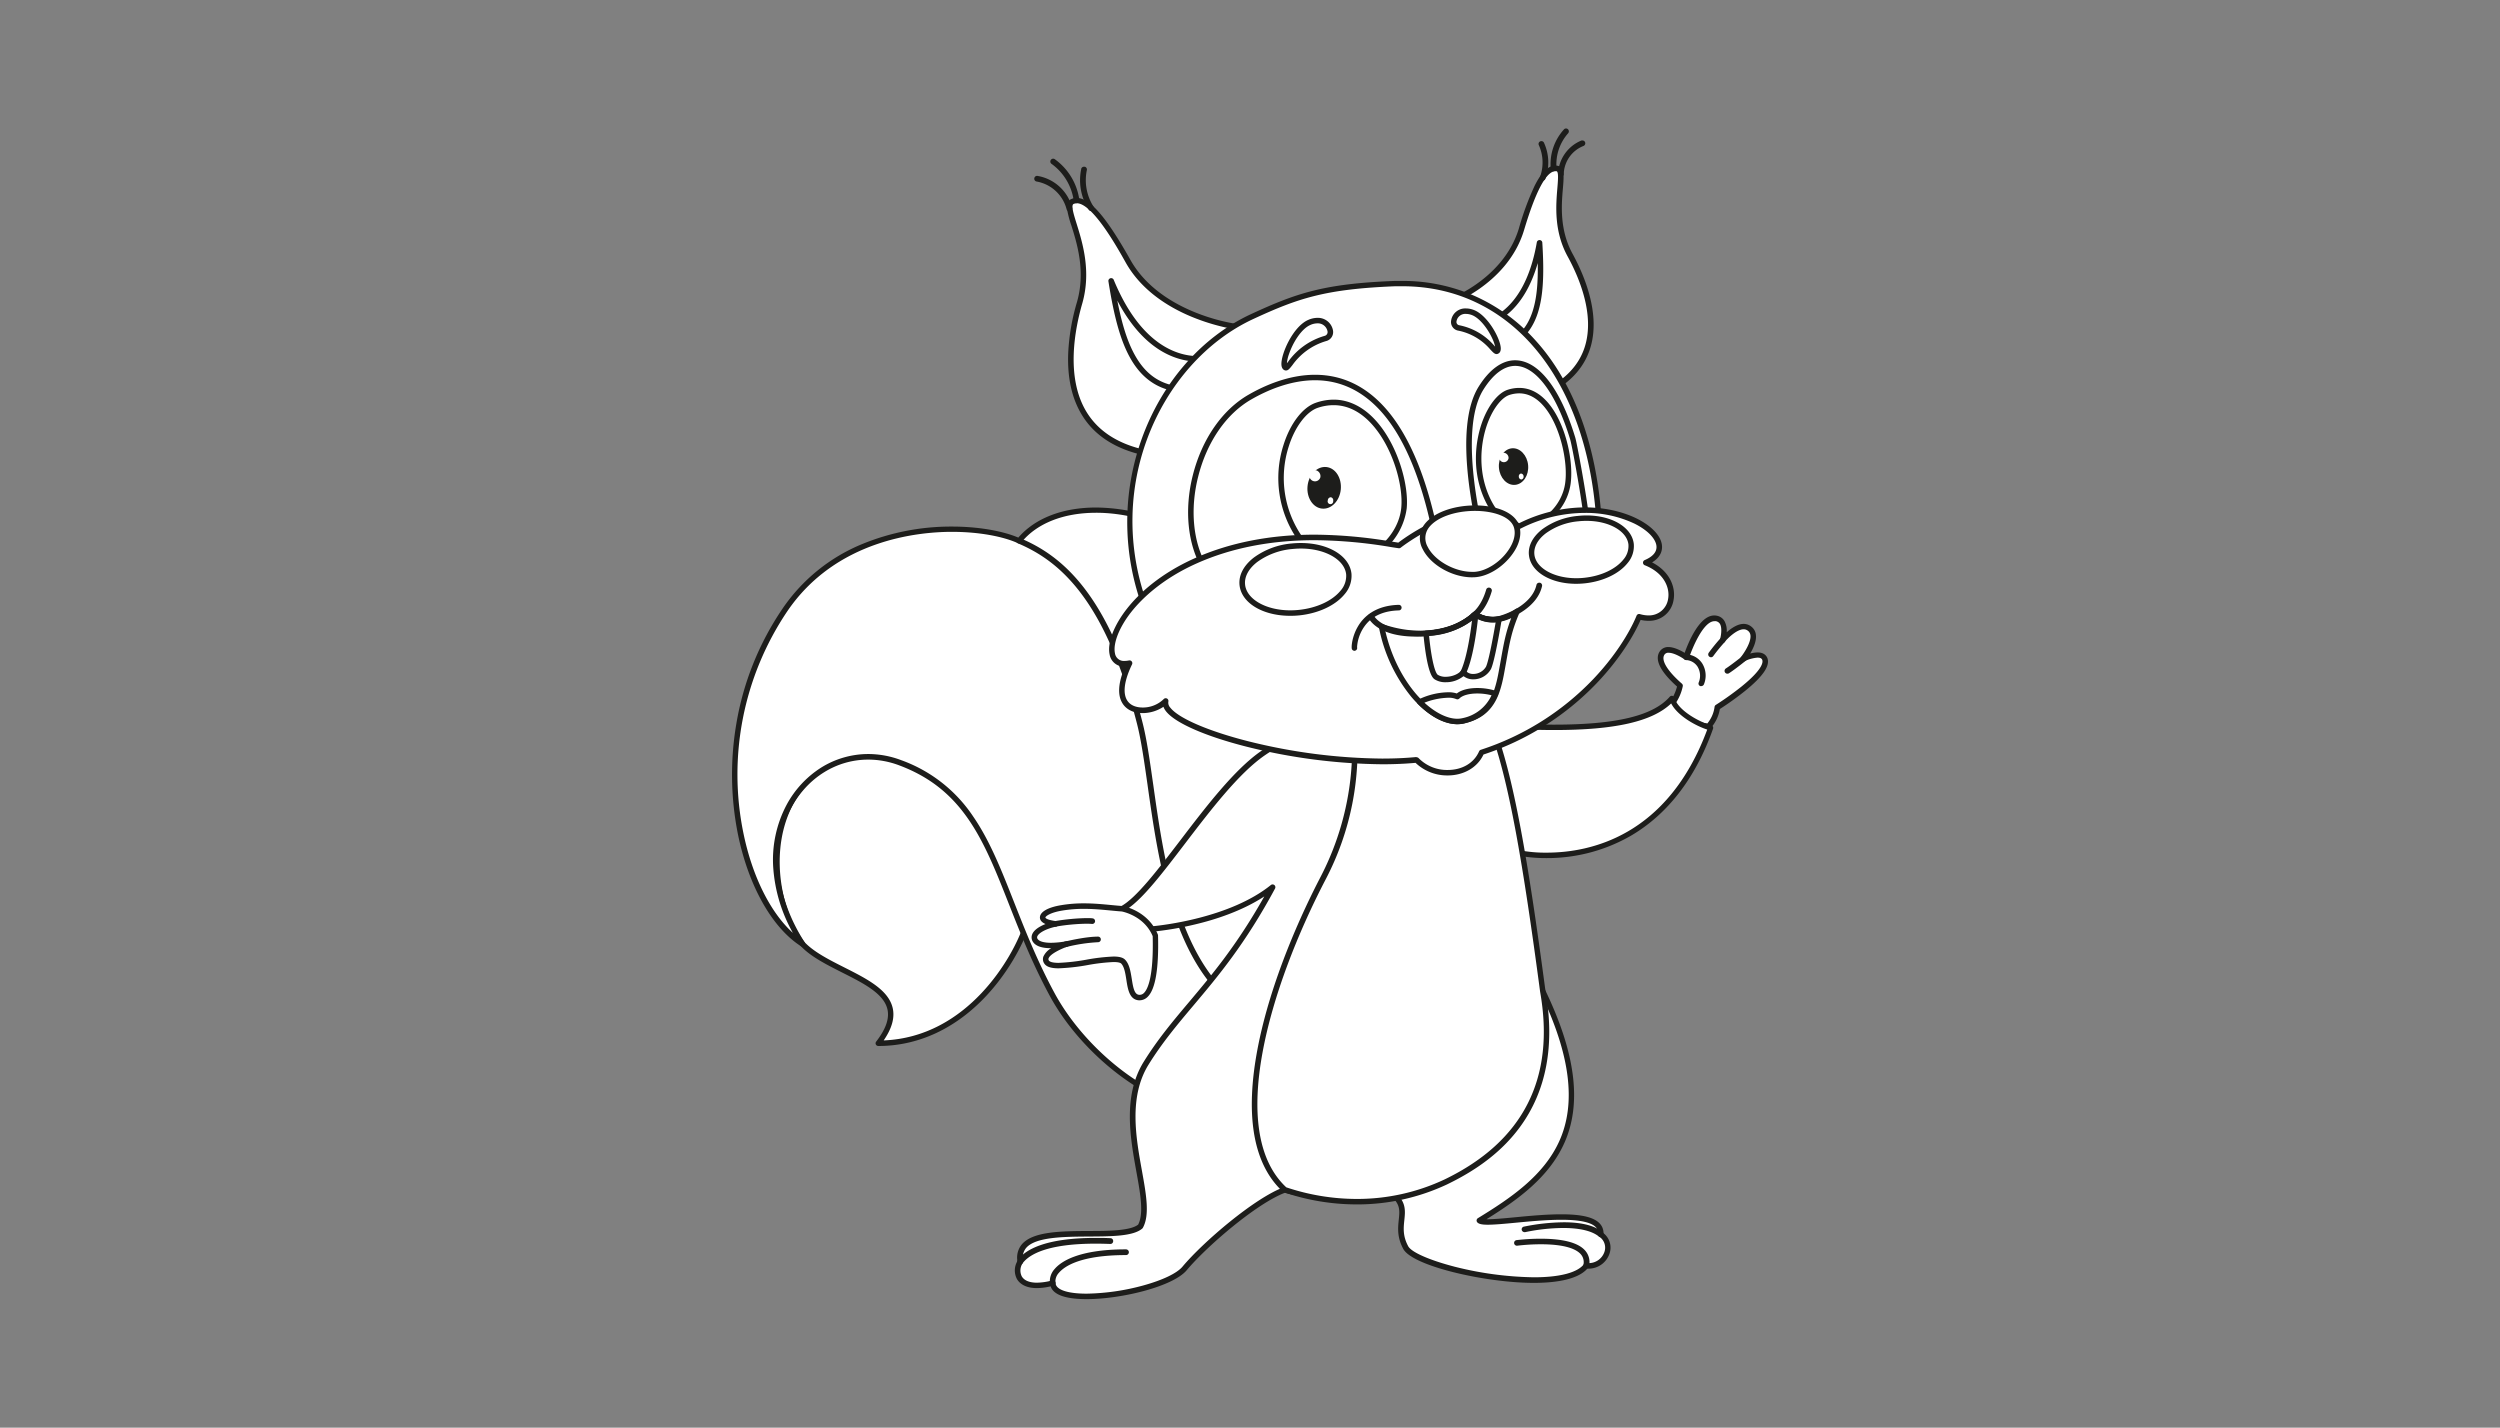 <svg id="Layer_55" data-name="Layer 55" xmlns="http://www.w3.org/2000/svg" viewBox="0 0 895 511.11"><rect x="0" y="0" width="895" height="511.11" fill="#808080" stroke="none"/><defs><style>.cls-1{fill:#fff;}.cls-2{fill:#1d1d1b;}</style></defs><path class="cls-1" d="M598.57,251.92s2.54-3.5,2.86-6.52c-3.82-3.34-8.7-8.58-6.34-11.75s8.57,1.59,8.57,1.59,4.81-15.17,10.8-13.84c4.3,1,2.23,7.79,2.23,7.79s5.88-7.15,9.7-4.13S624,235.87,624,235.87s6.52-3.18,7.79,0c2.14,5.37-17,17.31-17,17.31a12.49,12.49,0,0,1-3.17,6.84C601.43,259.07,598.57,251.92,598.57,251.92Z"/><path class="cls-2" d="M611.61,261h-.09c-10.66-1-13.73-8.4-13.86-8.72a1,1,0,0,1,.12-.94,17.17,17.17,0,0,0,2.6-5.56c-6.12-5.45-8.22-9.84-6.08-12.72a3.58,3.58,0,0,1,3-1.42c2,0,4.44,1.25,5.81,2.08,1.29-3.64,5.25-13.38,10.58-13.38a4.47,4.47,0,0,1,1,.1,4,4,0,0,1,2.72,2,7.17,7.17,0,0,1,.75,3.91c1.61-1.42,3.88-3,6.09-3a4.34,4.34,0,0,1,2.75,1,4.23,4.23,0,0,1,1.62,3c.24,2.19-.94,4.76-2.06,6.63a10.45,10.45,0,0,1,2.65-.41c2.22,0,3.13,1.11,3.5,2,1.08,2.72-1.54,6.58-8,11.8a105.89,105.89,0,0,1-9,6.46,13.58,13.58,0,0,1-3.37,6.94A1,1,0,0,1,611.61,261Zm-11.91-9c.78,1.48,3.8,6.09,11.52,7a11.64,11.64,0,0,0,2.59-5.9,1,1,0,0,1,.46-.75,107.49,107.49,0,0,0,9.21-6.58c7.64-6.18,7.72-8.73,7.4-9.54-.09-.22-.32-.8-1.68-.8a13.64,13.64,0,0,0-4.77,1.32,1,1,0,0,1-1.19-1.5c1-1.29,3.7-5.21,3.42-7.79a2.31,2.31,0,0,0-.88-1.63,2.39,2.39,0,0,0-1.54-.54c-2.53,0-5.76,3.26-6.79,4.52a1,1,0,0,1-1.22.24,1,1,0,0,1-.47-1.14c.3-1,.87-3.94,0-5.52a2.15,2.15,0,0,0-1.46-1,2.38,2.38,0,0,0-.53,0c-4,0-8,9.8-9.13,13.23a1,1,0,0,1-.62.64,1,1,0,0,1-.89-.14c-.93-.68-3.78-2.43-5.75-2.43a1.63,1.63,0,0,0-1.46.63c-1.41,1.9.9,5.8,6.2,10.43a1,1,0,0,1,.33.84A16.62,16.62,0,0,1,599.7,252Z"/><path class="cls-2" d="M609.06,245a.7.7,0,0,1-.14,0,.4.4,0,0,1-.24-.52,6.83,6.83,0,0,0-.52-6.25,5.79,5.79,0,0,0-4.51-2.58.43.43,0,0,1-.4-.43.41.41,0,0,1,.41-.39h0a6.64,6.64,0,0,1,5.15,2.94,7.65,7.65,0,0,1,.62,7A.42.42,0,0,1,609.06,245Z"/><path class="cls-2" d="M609.06,245.63a.89.89,0,0,1-.29,0h-.06a1,1,0,0,1-.57-.53,1,1,0,0,1,0-.78,6.24,6.24,0,0,0-.45-5.7,5.2,5.2,0,0,0-4-2.31,1,1,0,0,1-1-1.05v0a1,1,0,0,1,1-1h.05a7.19,7.19,0,0,1,5.63,3.21A8.27,8.27,0,0,1,610,245s0,0,0,0A1.06,1.06,0,0,1,609.06,245.63Z"/><path class="cls-2" d="M612.56,234.68a.33.33,0,0,1-.23-.07.39.39,0,0,1-.1-.57,64.52,64.52,0,0,1,4.16-5.12.42.42,0,0,1,.58,0,.41.41,0,0,1,0,.57s-2.7,3-4.09,5A.42.42,0,0,1,612.56,234.68Z"/><path class="cls-2" d="M612.56,235.3a1,1,0,0,1-.57-.18,1,1,0,0,1-.43-.62,1.09,1.09,0,0,1,.16-.8,65.38,65.38,0,0,1,4.22-5.2,1.07,1.07,0,0,1,.76-.32,1,1,0,0,1,.67.25,1,1,0,0,1,.07,1.44h0a.32.32,0,0,1-.08.09,60.47,60.47,0,0,0-4,4.9l0,0A1,1,0,0,1,612.56,235.3Z"/><path class="cls-2" d="M618.44,240.57a.41.41,0,0,1-.35-.2.4.4,0,0,1,.14-.55c2.16-1.41,6.27-4.72,6.29-4.75a.42.42,0,0,1,.58.06.4.4,0,0,1-.05.58c-.17.13-4.17,3.37-6.4,4.79A.35.35,0,0,1,618.44,240.57Z"/><path class="cls-2" d="M618.44,241.18a1,1,0,0,1-1-1.3,1,1,0,0,1,.45-.59c2.06-1.33,6-4.47,6.2-4.67l0,0a1.07,1.07,0,0,1,.64-.21,1,1,0,0,1,.78.37,1,1,0,0,1,.24.75,1,1,0,0,1-.39.7c-.26.22-4.17,3.38-6.44,4.83A1,1,0,0,1,618.44,241.18Z"/><path class="cls-1" d="M367.39,331.53c-4.05,12.18-21.48,42-53,42,16.21-21-16.19-23.84-27.14-35.6-14.61-18.43-15.89-65.47,28-69.92S373.76,312.46,367.39,331.53Z"/><path class="cls-2" d="M314.43,374.47a1,1,0,0,1-.88-.55,1,1,0,0,1,.1-1c3.48-4.49,4.8-8.27,4.06-11.56-1.29-5.67-8.56-9.34-16.26-13.22-5.55-2.81-11.3-5.7-14.88-9.55l-.05-.06C282.16,333,279,325,277.74,316.43a50,50,0,0,1,2.95-26.12c4-9.44,13.21-21.16,34.48-23.31a53.53,53.53,0,0,1,5.61-.29c19.36,0,31.05,10.59,37.46,19.48,10.83,15,13.63,35,10.08,45.65-2.13,6.41-7.71,17.05-16.42,25.92C341.17,368.69,328.22,374.47,314.43,374.47ZM288,337.25c3.35,3.58,8.92,6.39,14.31,9.11,8.12,4.1,15.79,8,17.28,14.54.78,3.46-.28,7.26-3.23,11.57,30.15-1.21,46.33-30,50.07-41.25,3.4-10.16.65-29.36-9.81-43.89-6.14-8.51-17.34-18.67-35.87-18.67-1.76,0-3.58.1-5.41.28-20.31,2.07-29.09,13.18-32.87,22.13C275.74,307.06,280,327.09,288,337.25Z"/><path class="cls-1" d="M465.29,388.1c-28,26.07-72.13-1.68-88.55-32C356.4,318.6,356.11,285.74,322.26,273c-30.51-11.45-60.47,25.33-35,64.85-22.88-14.62-37.69-73.38-6.34-119.51,22.87-33.69,68.65-31.78,83.91-24.79,16.52-20.34,64.83-12.08,83.27,21.62,28.16,51.46-17.25,134.37,52.68,134.37C489.36,373.74,465.29,388.1,465.29,388.1Z"/><path class="cls-2" d="M439,399.45c-11.49,0-24.39-4.68-36.35-13.17-11.05-7.85-20.82-18.67-26.79-29.69-6.23-11.5-10.67-22.77-14.59-32.71C352.21,300.83,345,282.63,321.92,274a31.37,31.37,0,0,0-11.07-2.06c-11.39,0-21.68,6.41-27.53,17.13-7.56,13.89-5.77,32,4.79,48.33a1,1,0,0,1-1.35,1.36c-10.34-6.61-18.77-21.57-22.56-40a108.61,108.61,0,0,1-.6-39.6,104,104,0,0,1,16.54-41.26,63.8,63.8,0,0,1,28.63-23.17,83.74,83.74,0,0,1,32-6.22c9.14,0,17.95,1.47,23.79,3.95,6-6.95,15.86-10.77,27.87-10.77A66.53,66.53,0,0,1,423.88,190,63,63,0,0,1,449,214.74c11.11,20.3,10.89,45.78,10.7,68.26-.19,22.76-.37,44.25,11.18,55.88,6.48,6.54,16.27,9.72,29.94,9.72a1,1,0,0,1,.83.46,1,1,0,0,1,.05.94c-6,12.63-15.42,22.54-22.29,28.63a100.3,100.3,0,0,1-13.52,10.26A38.38,38.38,0,0,1,439,399.45ZM310.85,269.94a33.43,33.43,0,0,1,11.76,2.19,52.16,52.16,0,0,1,25.84,20.25c6,8.72,10.19,19.44,14.66,30.79,3.9,9.88,8.31,21.09,14.49,32.48,11,20.28,36.25,41.84,61.42,41.84a36.48,36.48,0,0,0,25.6-10.1l.16-.13c.24-.14,23-13.94,34.47-36.71-13.41-.24-23.16-3.61-29.78-10.29-5.55-5.6-8.89-13.4-10.51-24.54-1.42-9.81-1.32-20.94-1.22-32.73.18-22.25.39-47.46-10.47-67.31-12.14-22.18-36.28-32.11-54.82-32.11-11.73,0-21.26,3.78-26.83,10.64a1,1,0,0,1-1.17.27c-5.58-2.55-14.42-4.08-23.66-4.08-11.93,0-41.55,2.78-59,28.53a104.53,104.53,0,0,0-15.64,79.37c3.18,15.46,9.64,28.36,17.7,35.68a55.33,55.33,0,0,1-7-22.94,42,42,0,0,1,4.8-23,35.89,35.89,0,0,1,12.29-13.22A31.93,31.93,0,0,1,310.85,269.94Z"/><path class="cls-2" d="M471.7,369c-11.53,0-21.4-3-29.44-9.07-22-16.42-27.06-52.33-30.78-78.57-1.24-8.76-2.31-16.31-3.8-22.18-11.78-46.52-29.16-59.27-43-65.2a.43.43,0,0,1-.21-.54.4.4,0,0,1,.53-.21c14,6,31.59,18.89,43.48,65.75,1.5,5.91,2.56,13.49,3.81,22.26,3.69,26.09,8.77,61.82,30.44,78,10.28,7.71,23.63,10.41,39.66,8.09a.41.41,0,0,1,.46.35.43.43,0,0,1-.35.47A75.82,75.82,0,0,1,471.7,369Z"/><path class="cls-2" d="M471.7,369.6c-11.65,0-21.68-3.09-29.81-9.19-22.16-16.57-27.27-52.61-31-78.93l-.07-.51c-1.22-8.54-2.27-15.92-3.72-21.65-11.72-46.25-28.95-58.92-42.65-64.79a1,1,0,0,1-.54-1.32s0,0,0-.06a1.07,1.07,0,0,1,.93-.58.9.9,0,0,1,.42.1c14.12,6,31.85,19,43.8,66.15,1.47,5.79,2.52,13.13,3.73,21.64l.1.69c3.67,26,8.71,61.55,30.2,77.63,7.76,5.82,17.39,8.77,28.62,8.77a74,74,0,0,0,10.58-.79l.16,0a1,1,0,0,1,1,.86v0a1,1,0,0,1-.86,1.13A76.42,76.42,0,0,1,471.7,369.6Z"/><path class="cls-1" d="M490.82,258.11s-20.49-.95-38.61,11.44-38.61,49.59-50.53,55.79a35.58,35.58,0,0,1,10.26,7.28s27.4-2,43.62-15.08c-17.66,32.91-32.9,43.07-45.31,63.09s3.7,47.92-2,58.41c-7.5,6.56-45.51-3.46-43,12.63-2.61,4.29-.37,10.85,11.67,7.63.17,9.54,40.06,3.34,47.2-5.24s25.4-24.32,35.89-28.14c9.88,2.75,25.84,3.82,39.31,2.16,5.85,5.48-.5,10.25,4,18.5,4.15,7.75,56,18,64.6,6.52,6.43.83,10.72-7.15,5.23-11.2,1.07-12.28-40.76-2.15-43.5-5,24.56-15,46.62-32.42,22.76-82-7.62-18.59-8.57-49.58-8.57-49.58s48.62,11,68.66-44.81c-3.84-1-12.4-5.25-13.84-10.49-10,11.44-38.61,11.44-71,9.06C501.79,258.59,490.82,258.11,490.82,258.11Z"/><path class="cls-2" d="M389,465.09c-9.12,0-12.14-2.28-12.87-4.58a22,22,0,0,1-4.94.63c-4.61,0-6.47-2.07-7.16-3.31a6.59,6.59,0,0,1,.2-6.36,7.46,7.46,0,0,1,1.59-6c4-4.66,14.16-4.72,24-4.78,7.32,0,14.89-.09,17.65-2.29,2.05-4,.79-11-.66-19-2.18-12.07-4.89-27.09,2.63-39.26,5-8.06,10.48-14.58,16.29-21.47,8.06-9.59,17.14-20.36,26.89-37.75-8,5.24-17.6,8.32-24.7,10A112.59,112.59,0,0,1,412,333.6a1,1,0,0,1-.79-.32,35,35,0,0,0-10-7,1,1,0,0,1-.57-.87,1,1,0,0,1,.53-.89c5.49-2.86,13.21-13,21.38-23.68,9.11-11.94,19.44-25.47,29.05-32.05,15.78-10.79,33.17-11.63,38.13-11.63.69,0,1.06,0,1.08,0s11.25.49,36.69,1h.05c11.66.86,20.82,1.26,28.82,1.26,22.28,0,35.44-3.17,41.41-10a1,1,0,0,1,.95-.31,1,1,0,0,1,.73.7c1.26,4.6,9.21,8.83,13.12,9.8a1,1,0,0,1,.63.49,1,1,0,0,1,.06.79C607,278.6,597,291.51,583.85,299.2a60.07,60.07,0,0,1-30.22,8,54.93,54.93,0,0,1-8.85-.67c.27,5.9,1.83,31.85,8.44,48,10.93,22.73,13.14,40.64,6.77,54.77-5.51,12.21-16.59,20.2-27.83,27.19h.43c2.32,0,5.77-.32,9.76-.7,5.27-.51,11.25-1.07,16.6-1.07,7.32,0,11.7,1.06,13.79,3.33a5,5,0,0,1,1.32,3.43,6.58,6.58,0,0,1,2.14,7.33,7.91,7.91,0,0,1-7.44,5.37l-.5,0c-3.66,4.19-12.37,5.09-19.15,5.09-17.2,0-43.45-6-46.74-12.16-2.26-4.2-1.91-7.52-1.61-10.44s.54-5.09-1.83-7.5a113.74,113.74,0,0,1-13.24.74c-9.56,0-18.89-1.06-25.68-2.9-10.23,3.88-28,19.18-35.18,27.74C420,460.54,401.55,465.09,389,465.09Zm-12.08-6.77a1,1,0,0,1,.59.2,1,1,0,0,1,.39.77c.05,2.4,4.19,3.84,11.1,3.84a81.47,81.47,0,0,0,20.23-2.92c7-1.92,12.15-4.39,14.13-6.78,7.36-8.8,25.84-24.62,36.31-28.43a1,1,0,0,1,.6,0c6.65,1.85,15.93,2.91,25.46,2.91a110.52,110.52,0,0,0,13.47-.78,1,1,0,0,1,.79.26c3.42,3.2,3.1,6.23,2.76,9.44-.29,2.78-.59,5.64,1.38,9.31,1.17,2.18,7.65,5,16.51,7.31a122.78,122.78,0,0,0,28.51,3.82c9.27,0,15.64-1.68,17.93-4.74a1,1,0,0,1,.91-.38,7.34,7.34,0,0,0,.81.05,5.93,5.93,0,0,0,5.58-4,4.69,4.69,0,0,0-1.86-5.47,1,1,0,0,1-.4-.88,3.07,3.07,0,0,0-.79-2.48c-1.64-1.79-5.79-2.69-12.34-2.69-5.26,0-11.18.56-16.41,1.06-4,.38-7.53.71-9.95.71-2.09,0-3.17-.24-3.74-.83a1,1,0,0,1-.26-.81,1,1,0,0,1,.46-.71c11.67-7.13,23.53-15.15,29.15-27.6,6.12-13.58,3.91-31-6.76-53.14a.14.14,0,0,1,0-.06c-7.6-18.54-8.64-49.6-8.65-49.92a1,1,0,0,1,.35-.78,1,1,0,0,1,.84-.2,49.09,49.09,0,0,0,9.67.85c15.43,0,43.31-5.76,57.5-44.06-4-1.29-10.59-4.85-12.91-9.36-6.76,6.48-20.13,9.52-41.79,9.52-8,0-17.24-.4-28.93-1.26-25.45-.47-36.61-1-36.72-1s-.36,0-1,0c-4.81,0-21.71.82-37,11.29-9.34,6.4-19.57,19.79-28.59,31.61-7.91,10.37-14.84,19.45-20.46,23.28a37,37,0,0,1,8.61,6.35c3.62-.34,28-3,42.62-14.82a1,1,0,0,1,1.48,1.23c-10.65,19.84-20.51,31.56-29.22,41.9-5.76,6.84-11.2,13.3-16.12,21.24-7.12,11.53-4.48,26.14-2.36,37.88,1.54,8.53,2.87,15.89.36,20.48a1.09,1.09,0,0,1-.21.27c-3.19,2.79-10.9,2.83-19.05,2.88-9,.06-19.17.12-22.55,4.09a5.62,5.62,0,0,0-1.09,4.77,1,1,0,0,1-.13.66,4.7,4.7,0,0,0-.36,4.69c.85,1.51,2.74,2.31,5.46,2.31a21.94,21.94,0,0,0,5.48-.82A.73.73,0,0,1,376.88,458.32Z"/><path class="cls-2" d="M567.83,453.52l-.09,0a.4.4,0,0,1-.31-.48,4.88,4.88,0,0,0-1.15-4.57c-4.87-5.25-21.34-3.4-23.2-3.16a.41.41,0,0,1-.45-.36.39.39,0,0,1,.35-.45c1.89-.23,18.76-2.13,23.89,3.41a5.71,5.71,0,0,1,1.34,5.3A.39.39,0,0,1,567.83,453.52Z"/><path class="cls-2" d="M567.83,454.13a.88.88,0,0,1-.22,0,1,1,0,0,1-.65-.45,1,1,0,0,1-.13-.76,4.27,4.27,0,0,0-1-4c-2.11-2.27-7-3.47-14.22-3.47a72.73,72.73,0,0,0-8.45.51h0a1,1,0,0,1-.21-2,74.62,74.62,0,0,1,8.57-.5c8,0,13.32,1.38,15.84,4.1a6.3,6.3,0,0,1,1.5,5.81A1,1,0,0,1,567.83,454.13Z"/><path class="cls-2" d="M573.06,442.31a.48.48,0,0,1-.27-.09c-5.6-4.71-19.55-3.29-26.93-1.71a.42.42,0,0,1-.49-.31.4.4,0,0,1,.3-.48c2.08-.44,20.48-4.17,27.66,1.87a.41.41,0,0,1,.06.57A.48.48,0,0,1,573.06,442.31Z"/><path class="cls-2" d="M573.06,442.93a1,1,0,0,1-.64-.23c-2.41-2-6.82-3.08-12.78-3.08A69,69,0,0,0,546,441.11a.78.78,0,0,1-.22,0,1.07,1.07,0,0,1-1-.78.06.06,0,0,0,0,0,1,1,0,0,1,.78-1.2,74.82,74.82,0,0,1,14.27-1.55c6.43,0,11.11,1.19,13.91,3.55a1,1,0,0,1,.15,1.42l0,0A1.1,1.1,0,0,1,573.06,442.93Z"/><path class="cls-2" d="M365.21,452.08A.38.38,0,0,1,365,452a.4.4,0,0,1-.07-.57c2.86-3.92,10.87-8.4,32.64-7.55a.39.39,0,0,1,.38.42.4.4,0,0,1-.41.39c-21.39-.84-29.2,3.47-32,7.22A.41.41,0,0,1,365.21,452.08Z"/><path class="cls-2" d="M365.21,452.69a1,1,0,0,1-.63-.21,1,1,0,0,1-.39-.7,1,1,0,0,1,.21-.73c2.64-3.6,9.63-7.88,27.91-7.88,1.67,0,3.44,0,5.25.1h0a1,1,0,0,1,.69.32,1,1,0,0,1,.27.75,1,1,0,0,1-1,1c-1.81-.07-3.54-.11-5.19-.11-17.41,0-23.9,3.86-26.29,7.09A1,1,0,0,1,365.21,452.69Z"/><path class="cls-2" d="M376.88,459.71a.41.41,0,0,1-.4-.34,5.94,5.94,0,0,1,1.57-4.74c2.16-2.53,8.28-6.82,25.05-6.82h0a.41.41,0,0,1,.41.41.4.4,0,0,1-.41.4c-16.45,0-22.37,4.1-24.42,6.55a5.12,5.12,0,0,0-1.39,4.06.41.41,0,0,1-.34.47Z"/><path class="cls-2" d="M376.88,460.32a1,1,0,0,1-1-.82v0a6.56,6.56,0,0,1,1.71-5.23c2.25-2.63,8.55-7,25.52-7a1,1,0,1,1,0,2.05c-16.23,0-22,4-24,6.32a4.57,4.57,0,0,0-1.26,3.58,1,1,0,0,1-.78,1.15A.75.75,0,0,1,376.88,460.32Zm0-1v0Zm0-.2v.18h0v-.18Z"/><path class="cls-1" d="M401.68,325.34c-6.15-.45-13.38-1.69-21.62-.32-7.63,1.26-9.53,4.77-2.07,5.72-5.24,1.11-9.09,3.71-7.22,6.12,2.3,2.93,11.23,1,11.23,1s-9.5,3.18-7.33,6.5c2.69,4.14,24.19-3.34,27.34-.17s1.15,12.54,5.7,12.89,6.24-8.68,5.89-22.19C410.25,326.78,401.68,325.34,401.68,325.34Z"/><path class="cls-2" d="M408,358.11h-.32c-3.35-.26-3.93-4-4.44-7.32-.36-2.31-.73-4.71-1.88-5.86-.16-.15-.73-.52-2.69-.52a68.23,68.23,0,0,0-9.31,1.09A73.6,73.6,0,0,1,379,346.66c-2.75,0-4.38-.55-5.15-1.72a2.78,2.78,0,0,1-.32-2.48,6.68,6.68,0,0,1,2.81-3h-.06c-3.12,0-5.23-.68-6.28-2a2.91,2.91,0,0,1-.51-2.88c.59-1.62,2.55-2.89,4.8-3.77-1.56-.69-2-1.59-2-2.34,0-2,2.81-3.63,7.61-4.42a48.08,48.08,0,0,1,8.13-.65c3.52,0,6.74.31,9.86.61,1.35.13,2.62.25,3.86.34h.09c.38.06,9.15,1.63,12.66,10.19a1.05,1.05,0,0,1,.08.35c.3,11.73-.91,19.09-3.62,21.87A4.1,4.1,0,0,1,408,358.11Zm-9.33-15.67c2,0,3.33.35,4.08,1.1,1.6,1.6,2,4.31,2.43,6.94.53,3.44,1,5.53,2.65,5.67H408a2.16,2.16,0,0,0,1.6-.74c1.3-1.33,3.43-5.74,3.06-20.27-3-7.15-10.46-8.71-11.06-8.83-1.25-.09-2.52-.21-3.86-.34-3.07-.29-6.24-.6-9.67-.6a46.38,46.38,0,0,0-7.81.62c-4.54.75-6,2.14-6,2.45s.78.93,3.87,1.33a1,1,0,0,1,.08,1.93c-4.15.88-6.47,2.46-6.87,3.56a1,1,0,0,0,.21,1c.64.81,2.33,1.26,4.74,1.26a31.9,31.9,0,0,0,5.52-.57,1,1,0,0,1,.51,1.88c-2.38.8-6.37,2.67-6.93,4.27a.83.83,0,0,0,.11.77c.21.31.93.83,3.51.83a72,72,0,0,0,10-1.15A69.67,69.67,0,0,1,398.63,342.44Z"/><path class="cls-1" d="M517.62,423.12c14.6-7.06,42.49-24.2,34.7-68.23-5.51-41.38-11.07-77.3-18.73-95.61-2,0-4,0-6.05-.21-25.75-.48-36.72-1-36.72-1a51.15,51.15,0,0,0-6.33.25c.9,7,2.56,30.25-10.82,56C454.6,351.08,437.2,405,460,425.92,488.89,435.65,511.29,426.19,517.62,423.12Z"/><path class="cls-2" d="M485.63,431.18h0a81.21,81.21,0,0,1-26-4.33.84.84,0,0,1-.35-.21c-5.56-5.12-9.08-12.41-10.46-21.69-1.22-8.19-.77-18,1.31-29.08,4.72-25.06,16.21-49.57,22.64-61.95,13.29-25.61,11.56-48.9,10.72-55.43a1,1,0,0,1,.2-.74,1,1,0,0,1,.68-.37c2.44-.22,4.32-.27,5.46-.27.64,0,1,0,1,0s11.25.49,36.69,1h.06c1.84.14,3.8.21,6,.21a1,1,0,0,1,.91.6c7.34,17.57,12.82,51,18.79,95.84,3.43,19.38.35,35.77-9.13,48.71-6.06,8.27-14.6,15-26.11,20.55A75.5,75.5,0,0,1,485.63,431.18Zm-25.15-6.12a79.44,79.44,0,0,0,25.15,4.16,73.48,73.48,0,0,0,31.57-7c28.15-13.61,39.64-36.21,34.16-67.18v0c-5.88-44.17-11.27-77.23-18.41-94.76-2,0-3.75-.08-5.45-.21-25.44-.47-36.6-1-36.71-1s-.33,0-.92,0c-.94,0-2.4,0-4.28.18a100,100,0,0,1-11,55.57C454.61,353.17,439,405,460.48,425.06Z"/><path class="cls-2" d="M378,331.14a.39.39,0,0,1-.39-.33.42.42,0,0,1,.33-.48c3.87-.63,9.62-1.27,13.13-.95a.41.41,0,0,1-.06.81,61.58,61.58,0,0,0-12.93.95Z"/><path class="cls-2" d="M378.07,331.76H378a1,1,0,0,1-1-.84,1,1,0,0,1,.83-1.19,76.86,76.86,0,0,1,11.1-1.05c.81,0,1.55,0,2.19.09a1,1,0,0,1-.17,2c-.59-.05-1.28-.08-2-.08a72.6,72.6,0,0,0-10.74,1Z"/><path class="cls-2" d="M381.49,338.46a.41.41,0,0,1-.1-.8,60.12,60.12,0,0,1,11.72-1.77.41.41,0,0,1,.39.41.4.4,0,0,1-.39.41c-4.52,0-11.45,1.72-11.53,1.74Z"/><path class="cls-2" d="M381.49,339.08a1,1,0,0,1-1-.75v0a1,1,0,0,1,.74-1.24c.75-.18,7.36-1.78,11.87-1.78a1,1,0,0,1,1,1,1,1,0,0,1-1,1,59.21,59.21,0,0,0-11.28,1.7l-.09,0A.87.87,0,0,1,381.49,339.08Z"/><path class="cls-1" d="M444,117.1s-28.62-3.17-40.12-23.56C397,81.31,389.42,69.76,384,72.08c-4.52,1.91,7.95,17.52,2.51,36.33-3.73,12.91-10.3,46.16,23.27,53.57C433.41,132.07,444,117.1,444,117.1Z"/><path class="cls-2" d="M409.75,163l-.21,0c-10.41-2.3-18-7.27-22.41-14.77-3.47-5.84-5.06-13.18-4.71-21.82a76.61,76.61,0,0,1,3.12-18.21c3.17-11,.07-20.91-2-27.5a36.78,36.78,0,0,1-1.51-5.71c-.09-.73-.38-2.94,1.54-3.75a4.72,4.72,0,0,1,1.86-.38c4.75,0,10.53,6.66,19.3,22.26,5.8,10.28,16.18,16,23.87,19a69.54,69.54,0,0,0,15.5,4.07,1,1,0,0,1,.7,1.54c-.11.15-10.89,15.33-34.3,44.92A1,1,0,0,1,409.75,163Zm-24.3-90.2a2.69,2.69,0,0,0-1.09.22c-1,.42,0,3.66,1.07,7.08,2.12,6.81,5.32,17.1,2,28.62-2.62,9.09-5.93,26.17,1.39,38.49,4.09,6.88,11,11.49,20.56,13.72,19.25-24.35,29.85-38.82,32.91-43a73,73,0,0,1-14.37-4c-8-3.11-18.78-9.08-24.87-19.86C399.77,88.2,391.09,72.76,385.45,72.76Z"/><path class="cls-1" d="M428.28,128.46c-8.31-.24-21.21-5.39-30.53-28,3.59,22.91,9.08,38.52,26.89,39.05C428.85,133.47,428.28,128.46,428.28,128.46Z"/><path class="cls-2" d="M424.64,140.5h0c-8.71-.26-15.12-4.06-19.6-11.61-3.63-6.13-6.09-14.58-8.24-28.27a1,1,0,0,1,1.88-.52c9.63,23.36,22.71,27.18,29.65,27.38a1,1,0,0,1,.95.87c0,.22.55,5.45-3.81,11.73A1,1,0,0,1,424.64,140.5ZM400,107.6c1.81,9.27,3.91,15.54,6.72,20.29,4.07,6.87,9.62,10.26,17.43,10.63a17.94,17.94,0,0,0,3.19-9.13C420.52,128.92,409.21,125.17,400,107.6Z"/><path class="cls-2" d="M382.84,75a.41.41,0,0,1-.38-.3,14.07,14.07,0,0,0-11.22-10.34.41.41,0,1,1,.1-.81,14.86,14.86,0,0,1,11.9,10.92A.4.4,0,0,1,383,75,.18.18,0,0,1,382.84,75Z"/><path class="cls-2" d="M382.84,75.64a1,1,0,0,1-1-.73A13.51,13.51,0,0,0,371.17,65a1,1,0,0,1-.7-.4,1,1,0,0,1-.19-.76,1,1,0,0,1,1.13-.87,15.49,15.49,0,0,1,12.42,11.37,1,1,0,0,1-.09.78,1,1,0,0,1-.59.47A.76.76,0,0,1,382.84,75.64Zm0-1.22v0Z"/><path class="cls-2" d="M385.39,72.1a.39.39,0,0,1-.39-.35,20.21,20.21,0,0,0-8.19-13.58.41.41,0,0,1,.41-.71c.28.19,6.95,4.3,8.58,14.16a.41.41,0,0,1-.35.47Z"/><path class="cls-2" d="M385.39,72.71a1,1,0,0,1-1-.88A19.57,19.57,0,0,0,376.5,58.7h0a1.06,1.06,0,0,1-.46-.64,1,1,0,0,1,.13-.76,1,1,0,0,1,.86-.49,1,1,0,0,1,.51.13l0,0a21.56,21.56,0,0,1,8.86,14.57,1,1,0,0,1-.82,1.17A.79.79,0,0,1,385.39,72.71Zm0-1.22v0Z"/><path class="cls-2" d="M390.61,74.93a.36.36,0,0,1-.33-.17,19,19,0,0,1-2.6-14.18.42.42,0,0,1,.81.21,18.36,18.36,0,0,0,2.44,13.51.41.41,0,0,1-.08.57A.47.47,0,0,1,390.61,74.93Z"/><path class="cls-2" d="M390.61,75.55a1,1,0,0,1-.84-.46,19.54,19.54,0,0,1-2.69-14.6v0l0-.08a1,1,0,0,1,1-.72.78.78,0,0,1,.26,0,1,1,0,0,1,.75,1.21s0,0,0,0a17.64,17.64,0,0,0,2.35,13,1,1,0,0,1,.19.74,1,1,0,0,1-.41.68l-.09,0A1,1,0,0,1,390.61,75.55Z"/><path class="cls-1" d="M518,108.43s20.84-7,26.67-26.3c3.51-11.57,7.74-22.72,12.77-21.79,4.14.76-3.42,16.23,4.67,31,5.57,10.16,17.35,36.9-9.51,49.43C527.1,120.08,518,108.43,518,108.43Z"/><path class="cls-2" d="M552.61,141.78a1,1,0,0,1-.61-.22C526.69,121,517.33,109.15,517.24,109a1,1,0,0,1-.17-.88,1,1,0,0,1,.63-.65,48.31,48.31,0,0,0,10.95-5.82c5.27-3.7,12.17-10.15,15.1-19.83a101.14,101.14,0,0,1,5.62-15.25c2.44-4.91,4.89-7.29,7.49-7.29a4.08,4.08,0,0,1,.77.07c2.53.47,2.27,3.66,1.89,8.09C559,73.37,558.28,82.3,563,90.9c4.06,7.41,10.26,21.68,6.2,34.08-2.35,7.18-7.78,12.8-16.15,16.7A.9.9,0,0,1,552.61,141.78Zm-33-32.92c2.78,3.25,12.57,14.06,33.11,30.79,7.55-3.65,12.45-8.79,14.57-15.28,3.83-11.7-2.15-25.4-6.06-32.53-5-9.11-4.2-18.4-3.69-24.54.23-2.74.49-5.85-.3-6a2,2,0,0,0-.41,0c-4.84,0-9.65,15.91-11.24,21.15-3.09,10.24-10.35,17-15.9,20.9A52.36,52.36,0,0,1,519.64,108.86Z"/><path class="cls-1" d="M530.75,116.08c6.93-1.76,16.83-8.5,20.41-29.26,1.27,19.94-.41,34.08-15.26,37.88C531.19,120.39,530.75,116.08,530.75,116.08Z"/><path class="cls-2" d="M535.9,125.68a1,1,0,0,1-.66-.26c-4.92-4.5-5.45-9-5.47-9.24a1,1,0,0,1,.74-1.05c5.77-1.47,16-7.12,19.69-28.48a1,1,0,0,1,1.94.11c.76,11.93.27,19.51-1.63,25.36-2.36,7.23-7.06,11.66-14.37,13.53A1,1,0,0,1,535.9,125.68Zm-4-8.9a15.4,15.4,0,0,0,4.28,6.83c6.4-1.78,10.37-5.64,12.47-12.1,1.41-4.33,2-9.71,1.86-17.33C546,109.9,537.46,115.08,531.89,116.78Z"/><path class="cls-2" d="M558.85,62.68h0a.44.44,0,0,1-.39-.44,13,13,0,0,1,8-11.48A.39.39,0,0,1,567,51a.4.4,0,0,1-.25.52,11.84,11.84,0,0,0-7.45,10.74A.4.4,0,0,1,558.85,62.68Z"/><path class="cls-2" d="M558.85,63.29h-.07a1,1,0,0,1-1-1v0a13.49,13.49,0,0,1,8.4-12h0a1.26,1.26,0,0,1,.33,0,1,1,0,0,1,.91,1.46,1,1,0,0,1-.6.53,11.14,11.14,0,0,0-7,10.18A1,1,0,0,1,558.85,63.29Z"/><path class="cls-2" d="M556.15,60.69a.44.44,0,0,1-.41-.39c-.48-8.62,4.37-13.36,4.58-13.55a.41.41,0,1,1,.57.59,17.32,17.32,0,0,0-4.33,12.91.38.38,0,0,1-.39.43Z"/><path class="cls-2" d="M556.15,61.3a1,1,0,0,1-1-1,18.57,18.57,0,0,1,4.77-14,1,1,0,0,1,1.44,0,1.05,1.05,0,0,1,0,1.45l0,0a16.71,16.71,0,0,0-4.12,12.4.94.94,0,0,1-.21.72,1,1,0,0,1-.66.36A.39.39,0,0,1,556.15,61.3Z"/><path class="cls-2" d="M552.3,64.07a.29.29,0,0,1-.14,0,.41.41,0,0,1-.23-.54,15.82,15.82,0,0,0-.46-11.79.37.37,0,0,1,.17-.54.39.39,0,0,1,.54.17,16.26,16.26,0,0,1,.5,12.46A.41.41,0,0,1,552.3,64.07Z"/><path class="cls-2" d="M552.3,64.68a.94.94,0,0,1-.4-.09,1.06,1.06,0,0,1-.55-.57,1,1,0,0,1,0-.75A15.11,15.11,0,0,0,550.92,52a1,1,0,0,1-.07-.78,1,1,0,0,1,.51-.59,1,1,0,0,1,.46-.11,1,1,0,0,1,.92.57A16.93,16.93,0,0,1,553.25,64,1,1,0,0,1,552.3,64.68Z"/><path class="cls-1" d="M448.34,113.33c-35.32,16.3-55.9,65.21-36,109.6s103,38.05,103,38.05,60.92-20.6,57.07-75.19c-4.06-58-36.69-85.6-72.92-84.24C474.1,102.51,464.34,105.94,448.34,113.33Z"/><path class="cls-2" d="M504.7,262.27h0c-12.58,0-31.34-1.08-49.28-6.27-22.32-6.45-37.11-17.44-44-32.67a88.26,88.26,0,0,1-2.74-66.06c7.26-20.34,21.55-36.67,39.22-44.83,16.26-7.51,26.05-10.9,51.54-11.87.86,0,1.73,0,2.59,0a63.57,63.57,0,0,1,25.68,5.29,64.44,64.44,0,0,1,21.94,15.94c13.64,15,21.85,37.16,23.72,64A63.92,63.92,0,0,1,566,221a78.72,78.72,0,0,1-20,23.59,110.39,110.39,0,0,1-30.28,17.29,1,1,0,0,1-.24,0S511.24,262.27,504.7,262.27Zm-2.64-159.79c-.83,0-1.68,0-2.52,0-25.13,1-34.78,4.29-50.79,11.69-33.64,15.53-55.94,62.75-35.51,108.3,15.32,34.11,69.06,37.79,91.45,37.79h0c5.83,0,9.73-.24,10.46-.29a109.09,109.09,0,0,0,29.61-17c19.27-15.67,28.25-34.92,26.68-57.2C567.9,135.21,540.66,102.48,502.06,102.48Z"/><path class="cls-1" d="M530.23,138.92c-10.11,16.06.68,55.35.68,55.35s-4.86,2.13-16.24.91c-13.51-73.48-50-62.9-67.18-53-19.28,11.06-27.22,43.19-16.1,61.3,60.08-11.12,114.6,4.95,136.82-14,.34-3.53-4.27-29.35-5.18-32.41C555,130.26,541,121.76,530.23,138.92Z"/><path class="cls-2" d="M431.39,204.42a1,1,0,0,1-.84-.47c-5.37-8.75-6.68-21.43-3.49-33.93,3.28-12.87,10.55-23.34,19.95-28.73,5.64-3.25,14.35-7.12,23.77-7.12,9.87,0,18.49,4.19,25.61,12.44,8.62,10,15.05,26,19.1,47.67,2,.2,4,.3,5.81.3a31,31,0,0,0,8.43-1,174.1,174.1,0,0,1-3.92-20.89c-1.93-15.93-.72-27.49,3.59-34.34,3.86-6.13,8.36-9.37,13-9.37,8.38,0,16.23,10.1,21.55,27.69.82,2.78,5.58,29,5.22,32.79a1,1,0,0,1-.34.65c-10,8.52-25.83,10.23-48.17,10.23h0c-4.9,0-10-.07-15.34-.16-5.75-.08-11.7-.17-17.85-.17-15.11,0-35.12.49-55.93,4.34Zm39.39-68.29c-9,0-17.36,3.73-22.8,6.86-8.94,5.12-15.87,15.15-19,27.52-3,11.71-1.89,23.55,2.92,31.84,20.72-3.77,40.58-4.25,55.61-4.25,6.17,0,12.12.09,17.88.18,5.37.08,10.43.15,15.31.15,21.65,0,37-1.59,46.57-9.48,0-4.53-4.22-28.5-5.16-31.67-5-16.46-12.33-26.29-19.67-26.29-3.95,0-7.88,2.93-11.36,8.46-9.76,15.5.69,54.18.8,54.56a1,1,0,0,1-.56,1.16c-.12.06-3.21,1.37-10,1.37a64.63,64.63,0,0,1-6.74-.38,1,1,0,0,1-.86-.8c-4-21.67-10.3-37.64-18.79-47.47C488.17,140.09,480.06,136.13,470.78,136.13Z"/><path class="cls-1" d="M527,111.79c-6.23-2.1-8.46,4.92-4.76,5.62,9.26,1.74,12.66,8.76,13.64,8.35C537.8,125,532.74,113.7,527,111.79Z"/><path class="cls-2" d="M535.8,126.76h0c-.73,0-1.26-.57-2.23-1.6a20.38,20.38,0,0,0-11.5-6.79,3.12,3.12,0,0,1-2.58-3.53,5.12,5.12,0,0,1,5.32-4.42,7.74,7.74,0,0,1,2.52.44c5.12,1.71,9.81,10.28,9.95,13.77.05,1.38-.61,1.86-1,2A1.1,1.1,0,0,1,535.8,126.76Zm-11-14.38a3.18,3.18,0,0,0-3.37,2.65,1.18,1.18,0,0,0,1,1.41A22.19,22.19,0,0,1,535,123.82l.25.26a13.77,13.77,0,0,0-1.1-3.09c-1.61-3.42-4.54-7.31-7.44-8.28A6,6,0,0,0,524.81,112.38Z"/><path class="cls-1" d="M540.16,140.43c-7.61,2.38-15.91,23-6.89,39.76,8.58,16,26,6.55,28-6.85C563,161.65,555.64,135.61,540.16,140.43Z"/><path class="cls-2" d="M545.3,189.56h0c-5.23,0-9.81-3.16-12.9-8.91-5.81-10.84-4.48-23-1.3-30.81,2.24-5.46,5.51-9.33,8.77-10.34a13.43,13.43,0,0,1,4-.63c3.82,0,7.28,1.78,10.3,5.29,6.37,7.4,9.31,21.14,8.07,29.33a19.81,19.81,0,0,1-6,11.33A16.09,16.09,0,0,1,545.3,189.56Zm-1.44-48.74a11.56,11.56,0,0,0-3.41.55c-2.66.83-5.55,4.36-7.53,9.21-3,7.38-4.28,18.91,1.21,29.14,2.77,5.16,6.63,7.88,11.17,7.88h0c7,0,13.82-6.59,15-14.41,1.16-7.59-1.69-20.86-7.62-27.76C550.05,142.38,547.08,140.82,543.86,140.82Z"/><path class="cls-2" d="M547.07,166.58c.31,3.6-1.77,6.73-4.66,7s-5.49-2.49-5.79-6.09,1.78-6.74,4.66-7S546.77,163,547.07,166.58Z"/><path class="cls-1" d="M540.07,164a1.7,1.7,0,1,1-1.82-1.93A1.9,1.9,0,0,1,540.07,164Z"/><path class="cls-1" d="M545.44,170.51a1,1,0,0,1-.76,1.15,1,1,0,0,1-.94-1,1,1,0,0,1,.76-1.13A1,1,0,0,1,545.44,170.51Z"/><path class="cls-1" d="M468.73,115.43c6.65-2.88,9.76,4.62,5.77,5.74-10,2.79-13.12,10.84-14.21,10.48C458.09,130.94,462.6,118.09,468.73,115.43Z"/><path class="cls-2" d="M460.37,132.64a1.32,1.32,0,0,1-.39-.06c-.42-.14-1.16-.59-1.23-2.05-.18-3.82,4.14-13.63,9.59-16a8.27,8.27,0,0,1,3.29-.74,5.47,5.47,0,0,1,5.58,4.49,3.31,3.31,0,0,1-2.44,3.82,22.62,22.62,0,0,0-12.09,8.62C461.67,132,461.16,132.64,460.37,132.64Zm11.26-16.88a6.35,6.35,0,0,0-2.51.57c-3.32,1.44-6.3,6.43-7.67,10.46a13.05,13.05,0,0,0-.74,3.26l.43-.54a24.38,24.38,0,0,1,13.1-9.28,1.38,1.38,0,0,0,1-1.67A3.52,3.52,0,0,0,471.63,115.76Z"/><path class="cls-1" d="M471.3,145.17c-10.06,3.52-19.47,28.65-5.88,47.61,13,18.06,35.63,5.18,37.21-10.84C504,168,491.79,138,471.3,145.17Z"/><path class="cls-2" d="M481.06,202.55h0c-4.49,0-11-1.6-16.43-9.2a38.73,38.73,0,0,1-5.11-34.13c2.4-7.6,6.79-13.34,11.46-15a19.7,19.7,0,0,1,6.48-1.15c5.42,0,10.63,2.58,15.06,7.47,7.9,8.71,11.9,23.12,11.08,31.48a23.72,23.72,0,0,1-22.54,20.51Zm-3.6-57.5a17.64,17.64,0,0,0-5.83,1c-4,1.42-8.06,6.8-10.24,13.72a36.78,36.78,0,0,0,4.83,32.4c3.93,5.48,9.06,8.38,14.84,8.38h0c10,0,19.61-8.76,20.59-18.74.78-7.95-3-21.66-10.58-30C487,147.34,482.38,145.05,477.46,145.05Z"/><path class="cls-2" d="M480,175.25c-.41,4.12-3.43,7.17-6.72,6.83s-5.6-4-5.18-8.07,3.44-7.16,6.74-6.81S480.4,171.15,480,175.25Z"/><path class="cls-1" d="M472.68,170.91a2,2,0,1,1-1.63-2.57A2.18,2.18,0,0,1,472.68,170.91Z"/><path class="cls-1" d="M477.28,179.33a1,1,0,1,1-1.92-.21,1.11,1.11,0,0,1,1.1-1.1A1.09,1.09,0,0,1,477.28,179.33Z"/><path class="cls-1" d="M500.87,195.3c-9.52-1.35-42.12-8.14-72.68,5.44s-36.69,39.41-23.78,36.69c-9.5,19.7,8.14,19,12.92,13.59-2.55,9.52,51.67,24.69,89.82,21.06,6.11,6.62,19.36,6.28,23.27-2.72,36.73-12.17,52.84-39.7,56.38-48.58,12.59,3.74,17-13.66,2.38-19.36,17-7.13-13.58-29.21-45.5-12.91C527.37,174.24,500.87,195.3,500.87,195.3Z"/><path class="cls-2" d="M518.26,277.61a16.39,16.39,0,0,1-11.49-4.51c-3.74.34-7.74.51-11.91.51a206.7,206.7,0,0,1-48.37-6.24c-15-3.79-25.86-8.57-29.1-12.78a6,6,0,0,1-.88-1.56,13.51,13.51,0,0,1-7.46,2.26c-3.23,0-5.78-1.23-7.18-3.46-1.89-3-1.58-7.45.92-13.22a5.17,5.17,0,0,1-5.55-4.32c-.88-4.14,1.53-10.45,6.29-16.47,4-5.06,11.46-12.29,24.26-18,12.57-5.58,27-8.41,42.89-8.41a170.57,170.57,0,0,1,27.57,2.48l2.35.37c2.36-1.8,15.91-11.71,29.34-11.71a21.24,21.24,0,0,1,13.88,4.78,53.36,53.36,0,0,1,23.59-5.69c14.87,0,26.22,6.73,27.48,13,.33,1.62.23,4.46-3.44,6.7,6.42,3.31,8.53,9,7.68,13.5a8.79,8.79,0,0,1-9,7.41,12.48,12.48,0,0,1-2.79-.33c-2.38,5.56-7.61,14.16-15.62,22.56a98.77,98.77,0,0,1-40.63,25.64C528.93,274.77,524,277.61,518.26,277.61Zm-11.11-6.51a1,1,0,0,1,.72.31,14.23,14.23,0,0,0,10.39,4.24c5.23,0,9.44-2.49,11.26-6.68a1,1,0,0,1,.59-.54,97.09,97.09,0,0,0,40.24-25.27c10.59-11.13,14.81-20.9,15.54-22.74a1,1,0,0,1,1.19-.58,10.93,10.93,0,0,0,3.09.48,6.91,6.91,0,0,0,7-5.82c.77-4.12-1.52-9.48-8.39-12.16a1,1,0,0,1,0-1.82c2.22-.93,4.74-2.64,4.17-5.46-.52-2.58-3.42-5.42-7.76-7.58a40.55,40.55,0,0,0-17.8-3.86,50.89,50.89,0,0,0-23.29,5.76,1,1,0,0,1-1.09-.13,19.26,19.26,0,0,0-13.09-4.72c-13.77,0-28.31,11.43-28.46,11.54a1,1,0,0,1-.74.2c-.79-.11-1.72-.25-2.8-.43a170.09,170.09,0,0,0-27.26-2.45c-15.62,0-29.78,2.77-42.09,8.24S408.93,214.15,405.06,219c-4.34,5.48-6.65,11.31-5.91,14.84a3.21,3.21,0,0,0,3.48,2.77,7.49,7.49,0,0,0,1.57-.18,1,1,0,0,1,1.09,1.38c-3.55,7.36-2.92,11.1-1.76,12.94,1.39,2.21,4.05,2.54,5.52,2.54a10.66,10.66,0,0,0,7.54-3,1,1,0,0,1,1.2-.21,1,1,0,0,1,.48,1.11,2.52,2.52,0,0,0,.68,2.12c2.93,3.82,13.67,8.45,28,12.08a204.2,204.2,0,0,0,47.89,6.18c4.28,0,8.39-.18,12.2-.55Z"/><path class="cls-1" d="M444.73,209.39c.68,6.56,9.75,11,20.27,9.93s18.53-7.26,17.85-13.83-9.73-11-20.27-9.92S444.06,202.82,444.73,209.39Z"/><path class="cls-2" d="M461.88,220.46h0c-9.85,0-17.47-4.61-18.13-11-.36-3.52,1.46-7,5.11-9.84a26.93,26.93,0,0,1,13.62-5.06,32.09,32.09,0,0,1,3.24-.16c9.84,0,17.45,4.61,18.11,11a10,10,0,0,1-2.45,7.31c-3.31,4.06-9.4,6.9-16.28,7.6A31.7,31.7,0,0,1,461.88,220.46Zm3.84-24.08c-1,0-2,.06-3,.16a25,25,0,0,0-12.62,4.65c-3.1,2.4-4.65,5.28-4.36,8.1.54,5.25,7.5,9.21,16.18,9.21h0c1,0,2-.05,3-.15,6.38-.65,12-3.22,15-6.89a8,8,0,0,0,2-5.87C481.34,200.34,474.39,196.38,465.72,196.38Z"/><path class="cls-1" d="M548.33,198.63c.66,6.15,9.17,10.25,19,9.21s17.28-6.87,16.62-13-9.15-10.23-19-9.18S547.67,192.52,548.33,198.63Z"/><path class="cls-2" d="M564.28,209h0c-9.17,0-16.29-4.31-16.92-10.25-.36-3.3,1.33-6.59,4.75-9.26a25.27,25.27,0,0,1,12.74-4.79,30.56,30.56,0,0,1,3.16-.17c9.14,0,16.25,4.3,16.89,10.22a9.33,9.33,0,0,1-2.26,6.87c-3.08,3.83-8.78,6.52-15.23,7.21A30,30,0,0,1,564.28,209ZM568,186.47a27,27,0,0,0-3,.16A23.32,23.32,0,0,0,553.31,191c-2.86,2.23-4.28,4.9-4,7.51.51,4.84,7,8.49,15,8.49h0a26.1,26.1,0,0,0,2.92-.16c5.95-.63,11.15-3.06,13.92-6.49a7.41,7.41,0,0,0,1.83-5.43C582.43,190.11,576,186.47,568,186.47Z"/><path class="cls-1" d="M510.66,188.38c6.44-8.71,29.81-8.61,32.32.28,2,7-7.3,16.58-15.11,17C517.13,206.28,505.12,195.87,510.66,188.38Z"/><path class="cls-2" d="M527,206.68c-7.05,0-14.79-4.39-17.62-10a8.14,8.14,0,0,1,.52-8.88c3.08-4.17,10.23-6.86,18.2-6.86,8.35,0,14.57,2.92,15.85,7.45.85,3,0,6.48-2.45,9.9-3.37,4.74-8.81,8.1-13.54,8.36Zm1.1-23.78c-7.37,0-13.9,2.38-16.63,6.06a6.25,6.25,0,0,0-.34,6.83c2.48,4.93,9.6,8.93,15.87,8.93l.85,0c4.1-.23,9.06-3.33,12-7.54,2.08-2.93,2.85-5.85,2.17-8.23C540.86,184.76,534.18,182.9,528.07,182.9Z"/><path class="cls-1" d="M494.61,224.33s19.95,7.84,33.48-4.4c4.78,3.16,11,2,15-1.1-3.35,7.72-3.75,11.86-5.61,22-1.7,9.15-4.37,15.11-13.69,17.23C514,260.29,498.89,245.87,494.61,224.33Z"/><path class="cls-2" d="M521.7,259.26c-5.19,0-11.19-3.57-16.45-9.79a56.08,56.08,0,0,1-11.6-24.95,1,1,0,0,1,1.32-1.11,42.2,42.2,0,0,0,13.85,2.41c7.5,0,13.76-2.22,18.62-6.62a1,1,0,0,1,1.19-.09,10.59,10.59,0,0,0,5.89,1.72,13.05,13.05,0,0,0,8-2.77,1,1,0,0,1,1.2,0,1,1,0,0,1,.31,1.17c-2.81,6.47-3.52,10.45-4.8,17.66-.23,1.27-.47,2.63-.75,4.13-1,5.47-2.25,9-4.15,11.63-2.31,3.28-5.57,5.3-10.28,6.37A10.26,10.26,0,0,1,521.7,259.26Zm-25.77-33.45c4.27,18.65,16.8,31.5,25.77,31.5a8.25,8.25,0,0,0,1.87-.21c8.67-2,11.24-7.3,12.93-16.45.28-1.49.52-2.85.75-4.12,1.11-6.26,1.8-10.13,3.77-15.26a15,15,0,0,1-6.5,1.52,12.65,12.65,0,0,1-6.32-1.65c-5.15,4.41-11.66,6.64-19.38,6.64A44.9,44.9,0,0,1,495.93,225.81Z"/><path class="cls-2" d="M527.44,220.78a.43.43,0,0,1-.34-.2.4.4,0,0,1,.15-.56s3.5-2.24,5.39-8.79a.41.41,0,0,1,.49-.28.41.41,0,0,1,.29.51c-2,6.86-5.61,9.16-5.75,9.26A.46.46,0,0,1,527.44,220.78Z"/><path class="cls-2" d="M527.44,221.39a1,1,0,0,1-.84-.46l0,0a1,1,0,0,1-.12-.77,1,1,0,0,1,.44-.62h0c.57-.4,3.48-2.72,5.13-8.44a1,1,0,0,1,1-.74.92.92,0,0,1,.28.05,1,1,0,0,1,.62.49,1,1,0,0,1,.09.78c-2,6.83-5.6,9.33-6,9.59l0,0A1.14,1.14,0,0,1,527.44,221.39Z"/><path class="cls-2" d="M484.94,232.41a.5.5,0,0,1-.41-.26,14.42,14.42,0,0,1,2.17-7.67c1.93-3.23,5.94-7.13,14.07-7.34h0a.4.4,0,0,1,.4.4.4.4,0,0,1-.38.42c-5.26.13-9.31,1.83-12.05,5.06a14.54,14.54,0,0,0-3.46,8.86.38.38,0,0,1-.2.5A.76.76,0,0,1,484.94,232.41Z"/><path class="cls-2" d="M484.94,233a1.08,1.08,0,0,1-.95-.59l0,0c-.29-.63,0-4.56,2.2-8.23,2-3.37,6.16-7.42,14.58-7.65h0a1,1,0,0,1,1,1,1,1,0,0,1-1,1c-5.09.13-9,1.76-11.62,4.84a14.36,14.36,0,0,0-3.32,8.32,1,1,0,0,1-.52,1.19l0,0A1.14,1.14,0,0,1,484.94,233Z"/><path class="cls-1" d="M523.78,258.06c6.28-1.43,9.31-5,11.6-9.76-5.3-1.69-11.41-1.22-13.64,1.09-3.38-1.61-11.23.51-13.49,1.9C513.49,256.52,519.2,259.1,523.78,258.06Z"/><path class="cls-2" d="M521.7,259.26h0c-4.42,0-9.44-2.58-14.14-7.27a1,1,0,0,1,.18-1.53,25.27,25.27,0,0,1,10.72-2.63,9.57,9.57,0,0,1,3.08.43c1.58-1.25,4.2-1.95,7.35-1.95a22.59,22.59,0,0,1,6.78,1.05,1,1,0,0,1,.61.55,1,1,0,0,1,0,.81c-2,4.17-5,8.65-12.26,10.29A10.26,10.26,0,0,1,521.7,259.26Zm-11.76-7.7c4,3.66,8.22,5.75,11.76,5.75h0a8.25,8.25,0,0,0,1.87-.21,14.53,14.53,0,0,0,10.4-8.19,20.8,20.8,0,0,0-5.08-.64c-2.94,0-5.35.67-6.44,1.8a1,1,0,0,1-1.13.2,7,7,0,0,0-2.86-.48A25.38,25.38,0,0,0,509.94,251.56Z"/><path class="cls-1" d="M528.09,219.93a27.42,27.42,0,0,1-17.55,6.81c.49,5.27,1.64,14.32,3.66,15.67,2.61,1.74,8,.68,9.69-1.82,2.12,2.89,7.41,1.65,9-1.51,1.14-2.37,2.92-12.53,3.76-17.48A11.87,11.87,0,0,1,528.09,219.93Z"/><path class="cls-2" d="M517.56,244.24a7.08,7.08,0,0,1-3.9-1c-.68-.45-2.72-1.81-4.1-16.4a1,1,0,0,1,.24-.74,1,1,0,0,1,.69-.33c6.79-.32,12.49-2.53,17-6.56a1,1,0,0,1,1.19-.09,10.37,10.37,0,0,0,5.82,1.69,14.1,14.1,0,0,0,2-.16,1,1,0,0,1,.85.27,1,1,0,0,1,.27.86c-1.69,10-3,15.95-3.85,17.73a7.19,7.19,0,0,1-6.34,3.69,5.42,5.42,0,0,1-3.48-1.15A9.93,9.93,0,0,1,517.56,244.24Zm-5.95-16.59c.95,9.36,2.27,13.37,3.13,13.94a5.16,5.16,0,0,0,2.82.7c2.3,0,4.67-1,5.51-2.24a1,1,0,0,1,1.61,0,3.31,3.31,0,0,0,2.73,1.22,5.26,5.26,0,0,0,4.58-2.59c.42-.87,1.43-4.12,3.46-15.92-.34,0-.67,0-1,0a12.26,12.26,0,0,1-6.25-1.62A28.08,28.08,0,0,1,511.61,227.65Z"/><path class="cls-2" d="M506.88,227.29c-13.4,0-16.29-6.12-16.43-6.4a.44.44,0,0,1,.22-.55.4.4,0,0,1,.53.21c0,.07,3.37,7,19.31,5.79,7.35-.55,12.83-2.69,17.29-6.72a.42.42,0,0,1,.51,0,10.32,10.32,0,0,0,8.21,1.62c4.52-1.18,12.6-5,14.12-11.67a.38.38,0,0,1,.47-.31.42.42,0,0,1,.31.49c-1.59,7.09-10,11-14.69,12.27a11.13,11.13,0,0,1-8.61-1.54c-4.49,4-10.24,6.15-17.54,6.7C509.25,227.25,508,227.29,506.88,227.29Z"/><path class="cls-2" d="M506.88,227.9c-13,0-16.42-5.61-17-6.73a.21.21,0,0,1,0-.1,1,1,0,0,1,.54-1.29,1,1,0,0,1,1.34.5c.18.35,3.05,5.58,15.18,5.58,1.13,0,2.32,0,3.54-.13,7.19-.54,12.57-2.63,16.91-6.56a1.09,1.09,0,0,1,1.28-.09,10.25,10.25,0,0,0,5.65,1.79,8.24,8.24,0,0,0,2.06-.25c4.39-1.15,12.21-4.8,13.67-11.2a1,1,0,0,1,1-.81.85.85,0,0,1,.23,0,1,1,0,0,1,.65.47,1,1,0,0,1,.12.76c-1.64,7.35-10.28,11.45-15.13,12.71a10.08,10.08,0,0,1-2.58.33,12.23,12.23,0,0,1-6.11-1.71c-4.55,3.87-10.3,6-17.57,6.56C509.37,227.86,508.15,227.9,506.88,227.9Z"/><path class="cls-2" d="M523.73,241.45a.37.37,0,0,1-.18,0,.4.4,0,0,1-.18-.54c3-5.75,4.38-19.87,4.41-20a.36.36,0,0,1,.42-.36.4.4,0,0,1,.39.44c-.07.58-1.42,14.43-4.5,20.32A.4.4,0,0,1,523.73,241.45Z"/><path class="cls-2" d="M523.73,242.06a.93.93,0,0,1-.47-.12,1,1,0,0,1-.48-.55,1,1,0,0,1,0-.8c2.06-4,3.59-12.76,4.33-19.69l0-.11a1,1,0,0,1,1.09-.92,1,1,0,0,1,.94,1.13s0,.11,0,.22c-.47,4.4-1.87,15.2-4.53,20.3A1,1,0,0,1,523.73,242.06Z"/></svg>